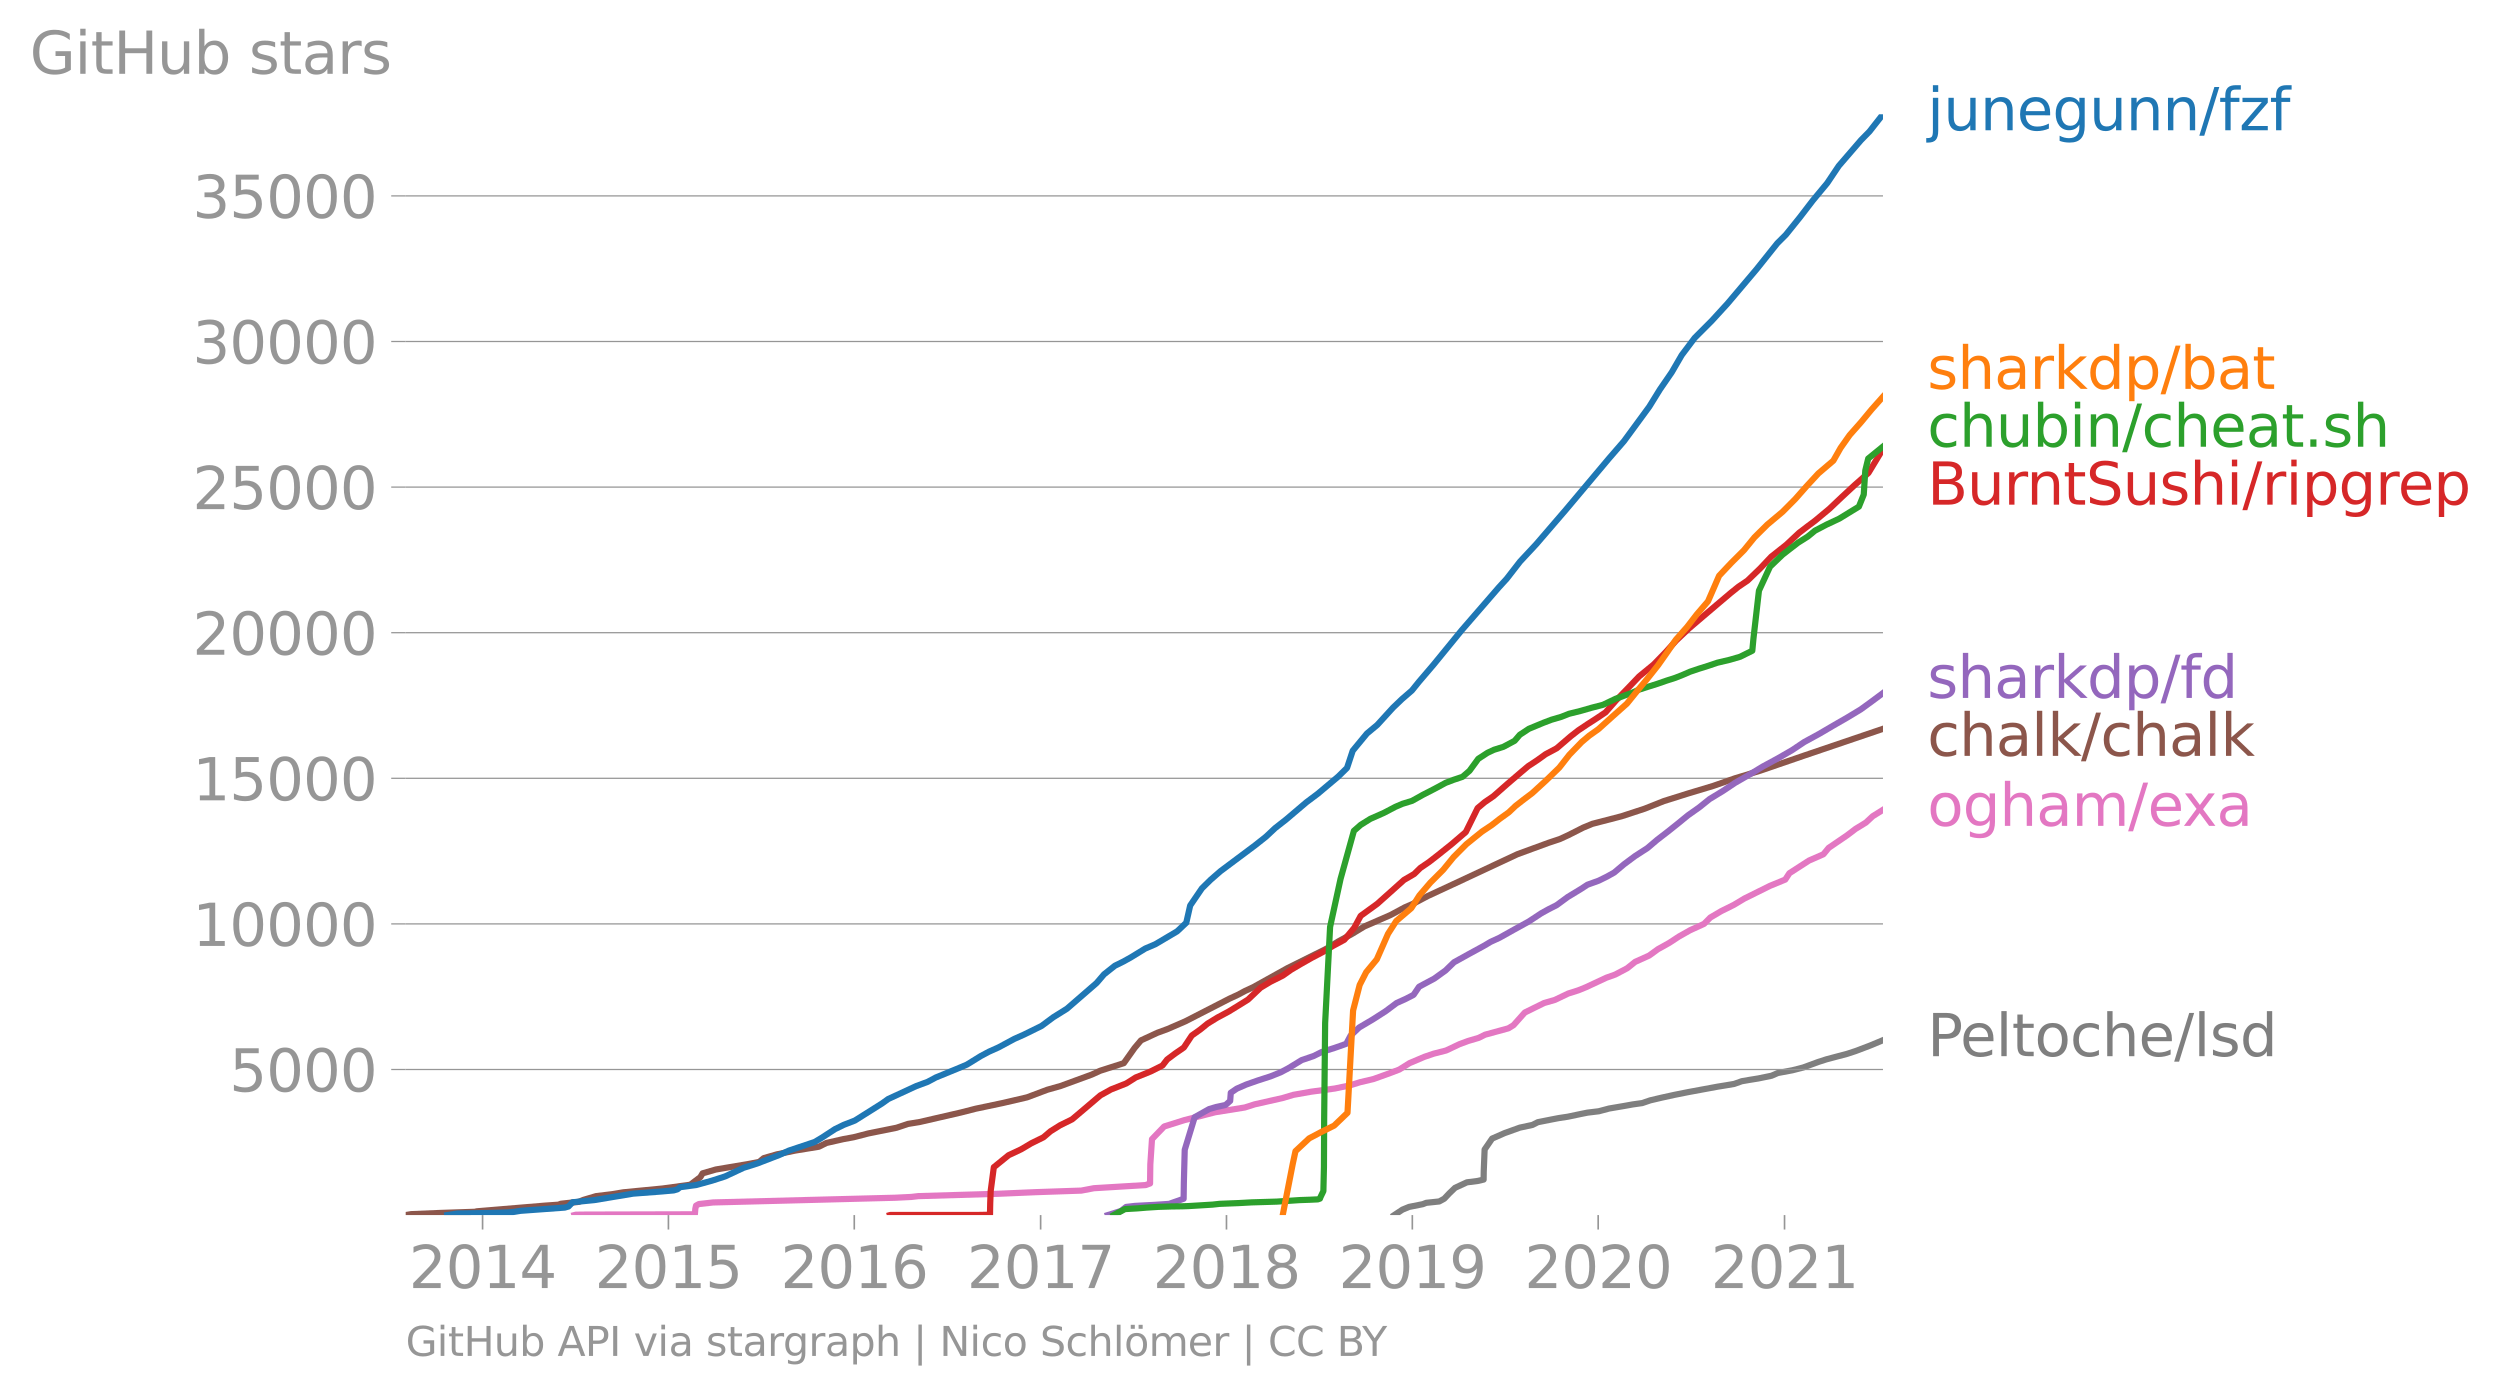 <svg height="449.691" viewBox="0 0 604.35 337.268" width="805.8" xmlns="http://www.w3.org/2000/svg" xmlns:xlink="http://www.w3.org/1999/xlink"><defs><style>*{stroke-linecap:butt;stroke-linejoin:round}</style></defs><g id="figure_1"><path d="M0 337.268h604.35V0H0z" style="fill:none" id="patch_1"/><g id="axes_1"><path d="M98.073 293.734h357.12V27.622H98.073z" style="fill:none" id="patch_2"/><path clip-path="url(#pb318cc4813)" d="m337.047 293.734 1.983-1.316 1.605-.662 3.326-.662.823-.324 3.137-.33 1.206-.662 1.25-1.324 1.368-1.316 2.871-1.323 2.597-.331 1.438-.331.007-.662.02-1.323.215-5.287 1.811-2.64 3.015-1.323 3.681-1.323 3.055-.655 1.305-.662 3.336-.662 1.712-.33 2.19-.331 3.119-.655 1.638-.33 2.74-.332 2.481-.661 1.95-.331 1.938-.331 1.791-.324 2.328-.33 1.947-.662 2.814-.662 3.02-.662 3.31-.662 3.572-.661 3.585-.662 2.035-.33 1.956-.332 1.839-.654 1.925-.331 2.05-.331 3.219-.662 1.523-.661 3.53-.662 2.58-.662 3.598-1.323 2.028-.655 2.487-.662 2.506-.661 2.017-.662 3.497-1.323 3.172-1.324" style="fill:none;stroke:#7f7f7f;stroke-linecap:square;stroke-width:1.5" id="line2d_1"/><g id="matplotlib.axis_1"><g id="xtick_1"><g id="line2d_2"><defs><path d="M0 0v3.5" id="m219241f75e" style="stroke:#969696;stroke-width:.4"/></defs><use style="fill:#969696;stroke:#969696;stroke-width:.4" x="116.657" xlink:href="#m219241f75e" y="293.734"/></g><g style="fill:#969696" transform="matrix(.14 0 0 -.14 98.842 311.372)" id="text_1"><defs><path d="M1228 531h2203V0H469v531q359 372 979 998 621 627 780 809 303 340 423 576 121 236 121 464 0 372-261 606-261 235-680 235-297 0-627-103-329-103-704-313v638q381 153 712 231 332 78 607 78 725 0 1156-363 431-362 431-968 0-288-108-546-107-257-392-607-78-91-497-524-418-433-1181-1211z" id="DejaVuSans-32" transform="scale(.016)"/><path d="M2034 4250q-487 0-733-480-245-479-245-1442 0-959 245-1439 246-480 733-480 491 0 736 480 246 480 246 1439 0 963-246 1442-245 480-736 480zm0 500q785 0 1199-621 414-620 414-1801 0-1178-414-1799Q2819-91 2034-91q-784 0-1198 620-414 621-414 1799 0 1181 414 1801 414 621 1198 621z" id="DejaVuSans-30" transform="scale(.016)"/><path d="M794 531h1031v3560L703 3866v575l1116 225h631V531h1031V0H794v531z" id="DejaVuSans-31" transform="scale(.016)"/><path d="M2419 4116 825 1625h1594v2491zm-166 550h794V1625h666v-525h-666V0h-628v1100H313v609l1940 2957z" id="DejaVuSans-34" transform="scale(.016)"/></defs><use xlink:href="#DejaVuSans-32"/><use x="63.623" xlink:href="#DejaVuSans-30"/><use x="127.246" xlink:href="#DejaVuSans-31"/><use x="190.869" xlink:href="#DejaVuSans-34"/></g></g><g id="xtick_2"><use style="fill:#969696;stroke:#969696;stroke-width:.4" x="161.584" xlink:href="#m219241f75e" y="293.734" id="line2d_3"/><g style="fill:#969696" transform="matrix(.14 0 0 -.14 143.77 311.372)" id="text_2"><defs><path d="M691 4666h2478v-532H1269V2991q137 47 274 70 138 23 276 23 781 0 1237-428 457-428 457-1159 0-753-469-1171Q2575-91 1722-91q-294 0-599 50Q819 9 494 109v635q281-153 581-228t634-75q541 0 856 284 316 284 316 772 0 487-316 771-315 285-856 285-253 0-505-56-251-56-513-175v2344z" id="DejaVuSans-35" transform="scale(.016)"/></defs><use xlink:href="#DejaVuSans-32"/><use x="63.623" xlink:href="#DejaVuSans-30"/><use x="127.246" xlink:href="#DejaVuSans-31"/><use x="190.869" xlink:href="#DejaVuSans-35"/></g></g><g id="xtick_3"><use style="fill:#969696;stroke:#969696;stroke-width:.4" x="206.511" xlink:href="#m219241f75e" y="293.734" id="line2d_4"/><g style="fill:#969696" transform="matrix(.14 0 0 -.14 188.696 311.372)" id="text_3"><defs><path d="M2113 2584q-425 0-674-291-248-290-248-796 0-503 248-796 249-292 674-292t673 292q248 293 248 796 0 506-248 796-248 291-673 291zm1253 1979v-575q-238 112-480 171-242 60-480 60-625 0-955-422-329-422-376-1275 184 272 462 417 279 145 613 145 703 0 1111-427 408-426 408-1160 0-719-425-1154Q2819-91 2113-91q-810 0-1238 620-428 621-428 1799 0 1106 525 1764t1409 658q238 0 480-47t505-140z" id="DejaVuSans-36" transform="scale(.016)"/></defs><use xlink:href="#DejaVuSans-32"/><use x="63.623" xlink:href="#DejaVuSans-30"/><use x="127.246" xlink:href="#DejaVuSans-31"/><use x="190.869" xlink:href="#DejaVuSans-36"/></g></g><g id="xtick_4"><use style="fill:#969696;stroke:#969696;stroke-width:.4" x="251.561" xlink:href="#m219241f75e" y="293.734" id="line2d_5"/><g style="fill:#969696" transform="matrix(.14 0 0 -.14 233.746 311.372)" id="text_4"><defs><path d="M525 4666h3000v-269L1831 0h-659l1594 4134H525v532z" id="DejaVuSans-37" transform="scale(.016)"/></defs><use xlink:href="#DejaVuSans-32"/><use x="63.623" xlink:href="#DejaVuSans-30"/><use x="127.246" xlink:href="#DejaVuSans-31"/><use x="190.869" xlink:href="#DejaVuSans-37"/></g></g><g id="xtick_5"><use style="fill:#969696;stroke:#969696;stroke-width:.4" x="296.488" xlink:href="#m219241f75e" y="293.734" id="line2d_6"/><g style="fill:#969696" transform="matrix(.14 0 0 -.14 278.673 311.372)" id="text_5"><defs><path d="M2034 2216q-450 0-708-241-257-241-257-662 0-422 257-663 258-241 708-241t709 242q260 243 260 662 0 421-258 662-257 241-711 241zm-631 268q-406 100-633 378-226 279-226 679 0 559 398 884 399 325 1092 325 697 0 1094-325t397-884q0-400-227-679-226-278-629-378 456-106 710-416 255-309 255-755 0-679-414-1042Q2806-91 2034-91q-771 0-1186 362-414 363-414 1042 0 446 256 755 257 310 713 416zm-231 997q0-362 226-565 227-203 636-203 407 0 636 203 230 203 230 565 0 363-230 566-229 203-636 203-409 0-636-203-226-203-226-566z" id="DejaVuSans-38" transform="scale(.016)"/></defs><use xlink:href="#DejaVuSans-32"/><use x="63.623" xlink:href="#DejaVuSans-30"/><use x="127.246" xlink:href="#DejaVuSans-31"/><use x="190.869" xlink:href="#DejaVuSans-38"/></g></g><g id="xtick_6"><use style="fill:#969696;stroke:#969696;stroke-width:.4" x="341.415" xlink:href="#m219241f75e" y="293.734" id="line2d_7"/><g style="fill:#969696" transform="matrix(.14 0 0 -.14 323.6 311.372)" id="text_6"><defs><path d="M703 97v575q238-113 481-172 244-59 479-59 625 0 954 420 330 420 377 1277-181-269-460-413-278-144-615-144-700 0-1108 423-408 424-408 1159 0 718 425 1152 425 435 1131 435 810 0 1236-621 427-620 427-1801 0-1103-524-1761Q2575-91 1691-91q-238 0-482 47Q966 3 703 97zm1256 1978q425 0 673 290 249 291 249 798 0 503-249 795-248 292-673 292t-673-292q-248-292-248-795 0-507 248-798 248-290 673-290z" id="DejaVuSans-39" transform="scale(.016)"/></defs><use xlink:href="#DejaVuSans-32"/><use x="63.623" xlink:href="#DejaVuSans-30"/><use x="127.246" xlink:href="#DejaVuSans-31"/><use x="190.869" xlink:href="#DejaVuSans-39"/></g></g><g id="xtick_7"><use style="fill:#969696;stroke:#969696;stroke-width:.4" x="386.343" xlink:href="#m219241f75e" y="293.734" id="line2d_8"/><g style="fill:#969696" transform="matrix(.14 0 0 -.14 368.528 311.372)" id="text_7"><use xlink:href="#DejaVuSans-32"/><use x="63.623" xlink:href="#DejaVuSans-30"/><use x="127.246" xlink:href="#DejaVuSans-32"/><use x="190.869" xlink:href="#DejaVuSans-30"/></g></g><g id="xtick_8"><use style="fill:#969696;stroke:#969696;stroke-width:.4" x="431.393" xlink:href="#m219241f75e" y="293.734" id="line2d_9"/><g style="fill:#969696" transform="matrix(.14 0 0 -.14 413.578 311.372)" id="text_8"><use xlink:href="#DejaVuSans-32"/><use x="63.623" xlink:href="#DejaVuSans-30"/><use x="127.246" xlink:href="#DejaVuSans-32"/><use x="190.869" xlink:href="#DejaVuSans-31"/></g></g></g><g id="matplotlib.axis_2"><g id="ytick_1"><path clip-path="url(#pb318cc4813)" d="M98.073 258.544h357.12" style="fill:none;stroke:#969696;stroke-linecap:square;stroke-width:.3" id="line2d_10"/><g id="line2d_11"><defs><path d="M0 0h-3.5" id="mee1adbc0f7" style="stroke:#969696;stroke-width:.3"/></defs><use style="fill:#969696;stroke:#969696;stroke-width:.3" x="98.073" xlink:href="#mee1adbc0f7" y="258.544"/></g><g style="fill:#969696" transform="matrix(.14 0 0 -.14 55.443 263.863)" id="text_9"><use xlink:href="#DejaVuSans-35"/><use x="63.623" xlink:href="#DejaVuSans-30"/><use x="127.246" xlink:href="#DejaVuSans-30"/><use x="190.869" xlink:href="#DejaVuSans-30"/></g></g><g id="ytick_2"><path clip-path="url(#pb318cc4813)" d="M98.073 223.347h357.12" style="fill:none;stroke:#969696;stroke-linecap:square;stroke-width:.3" id="line2d_12"/><use style="fill:#969696;stroke:#969696;stroke-width:.3" x="98.073" xlink:href="#mee1adbc0f7" y="223.347" id="line2d_13"/><g style="fill:#969696" transform="matrix(.14 0 0 -.14 46.536 228.666)" id="text_10"><use xlink:href="#DejaVuSans-31"/><use x="63.623" xlink:href="#DejaVuSans-30"/><use x="127.246" xlink:href="#DejaVuSans-30"/><use x="190.869" xlink:href="#DejaVuSans-30"/><use x="254.492" xlink:href="#DejaVuSans-30"/></g></g><g id="ytick_3"><path clip-path="url(#pb318cc4813)" d="M98.073 188.15h357.12" style="fill:none;stroke:#969696;stroke-linecap:square;stroke-width:.3" id="line2d_14"/><use style="fill:#969696;stroke:#969696;stroke-width:.3" x="98.073" xlink:href="#mee1adbc0f7" y="188.149" id="line2d_15"/><g style="fill:#969696" transform="matrix(.14 0 0 -.14 46.536 193.468)" id="text_11"><use xlink:href="#DejaVuSans-31"/><use x="63.623" xlink:href="#DejaVuSans-35"/><use x="127.246" xlink:href="#DejaVuSans-30"/><use x="190.869" xlink:href="#DejaVuSans-30"/><use x="254.492" xlink:href="#DejaVuSans-30"/></g></g><g id="ytick_4"><path clip-path="url(#pb318cc4813)" d="M98.073 152.952h357.12" style="fill:none;stroke:#969696;stroke-linecap:square;stroke-width:.3" id="line2d_16"/><use style="fill:#969696;stroke:#969696;stroke-width:.3" x="98.073" xlink:href="#mee1adbc0f7" y="152.952" id="line2d_17"/><g style="fill:#969696" transform="matrix(.14 0 0 -.14 46.536 158.271)" id="text_12"><use xlink:href="#DejaVuSans-32"/><use x="63.623" xlink:href="#DejaVuSans-30"/><use x="127.246" xlink:href="#DejaVuSans-30"/><use x="190.869" xlink:href="#DejaVuSans-30"/><use x="254.492" xlink:href="#DejaVuSans-30"/></g></g><g id="ytick_5"><path clip-path="url(#pb318cc4813)" d="M98.073 117.755h357.12" style="fill:none;stroke:#969696;stroke-linecap:square;stroke-width:.3" id="line2d_18"/><use style="fill:#969696;stroke:#969696;stroke-width:.3" x="98.073" xlink:href="#mee1adbc0f7" y="117.755" id="line2d_19"/><g style="fill:#969696" transform="matrix(.14 0 0 -.14 46.536 123.074)" id="text_13"><use xlink:href="#DejaVuSans-32"/><use x="63.623" xlink:href="#DejaVuSans-35"/><use x="127.246" xlink:href="#DejaVuSans-30"/><use x="190.869" xlink:href="#DejaVuSans-30"/><use x="254.492" xlink:href="#DejaVuSans-30"/></g></g><g id="ytick_6"><path clip-path="url(#pb318cc4813)" d="M98.073 82.558h357.12" style="fill:none;stroke:#969696;stroke-linecap:square;stroke-width:.3" id="line2d_20"/><use style="fill:#969696;stroke:#969696;stroke-width:.3" x="98.073" xlink:href="#mee1adbc0f7" y="82.558" id="line2d_21"/><g style="fill:#969696" transform="matrix(.14 0 0 -.14 46.536 87.877)" id="text_14"><defs><path d="M2597 2516q453-97 707-404 255-306 255-756 0-690-475-1069Q2609-91 1734-91q-293 0-604 58T488 141v609q262-153 574-231 313-78 654-78 593 0 904 234t311 681q0 413-289 645-289 233-804 233h-544v519h569q465 0 712 186t247 536q0 359-255 551-254 193-729 193-260 0-557-57-297-56-653-174v562q360 100 674 150t592 50q719 0 1137-327 419-326 419-882 0-388-222-655t-631-370z" id="DejaVuSans-33" transform="scale(.016)"/></defs><use xlink:href="#DejaVuSans-33"/><use x="63.623" xlink:href="#DejaVuSans-30"/><use x="127.246" xlink:href="#DejaVuSans-30"/><use x="190.869" xlink:href="#DejaVuSans-30"/><use x="254.492" xlink:href="#DejaVuSans-30"/></g></g><g id="ytick_7"><path clip-path="url(#pb318cc4813)" d="M98.073 47.36h357.12" style="fill:none;stroke:#969696;stroke-linecap:square;stroke-width:.3" id="line2d_22"/><use style="fill:#969696;stroke:#969696;stroke-width:.3" x="98.073" xlink:href="#mee1adbc0f7" y="47.361" id="line2d_23"/><g style="fill:#969696" transform="matrix(.14 0 0 -.14 46.536 52.68)" id="text_15"><use xlink:href="#DejaVuSans-33"/><use x="63.623" xlink:href="#DejaVuSans-35"/><use x="127.246" xlink:href="#DejaVuSans-30"/><use x="190.869" xlink:href="#DejaVuSans-30"/><use x="254.492" xlink:href="#DejaVuSans-30"/></g></g><g style="fill:#969696" transform="matrix(.14 0 0 -.14 7.2 17.838)" id="text_16"><defs><path d="M3809 666v1253H2778v519h1656V434q-365-259-806-392-440-133-940-133-1094 0-1712 639-617 640-617 1780 0 1144 617 1783 618 639 1712 639 456 0 867-113 411-112 758-331v-672q-350 297-744 447t-828 150q-857 0-1287-478-429-478-429-1425 0-944 429-1422 430-478 1287-478 334 0 596 58 263 58 472 180z" id="DejaVuSans-47" transform="scale(.016)"/><path d="M603 3500h575V0H603v3500zm0 1363h575v-729H603v729z" id="DejaVuSans-69" transform="scale(.016)"/><path d="M1172 4494v-994h1184v-447H1172V1153q0-428 117-550t477-122h590V0h-590q-666 0-919 248-253 249-253 905v1900H172v447h422v994h578z" id="DejaVuSans-74" transform="scale(.016)"/><path d="M628 4666h631V2753h2294v1913h631V0h-631v2222H1259V0H628v4666z" id="DejaVuSans-48" transform="scale(.016)"/><path d="M544 1381v2119h575V1403q0-497 193-746 194-248 582-248 465 0 735 297 271 297 271 810v1984h575V0h-575v538q-209-319-486-474-276-155-642-155-603 0-916 375-312 375-312 1097zm1447 2203z" id="DejaVuSans-75" transform="scale(.016)"/><path d="M3116 1747q0 634-261 995t-717 361q-457 0-718-361t-261-995q0-634 261-995t718-361q456 0 717 361t261 995zM1159 2969q182 312 458 463 277 152 661 152 638 0 1036-506 399-506 399-1331T3314 415Q2916-91 2278-91q-384 0-661 152-276 152-458 464V0H581v4863h578V2969z" id="DejaVuSans-62" transform="scale(.016)"/><path d="M2834 3397v-544q-243 125-506 187-262 63-544 63-428 0-642-131t-214-394q0-200 153-314t616-217l197-44q612-131 870-370t258-667q0-488-386-773Q2250-91 1575-91q-281 0-586 55T347 128v594q319-166 628-249 309-82 613-82 406 0 624 139 219 139 219 392 0 234-158 359-157 125-692 241l-200 47q-534 112-772 345-237 233-237 639 0 494 350 762 350 269 994 269 318 0 599-47 282-46 519-140z" id="DejaVuSans-73" transform="scale(.016)"/><path d="M2194 1759q-697 0-966-159t-269-544q0-306 202-486 202-179 548-179 479 0 768 339t289 901v128h-572zm1147 238V0h-575v531q-197-318-491-470T1556-91q-537 0-855 302-317 302-317 808 0 590 395 890 396 300 1180 300h807v57q0 397-261 614t-733 217q-300 0-585-72-284-72-546-216v532q315 122 612 182 297 61 578 61 760 0 1135-394 375-393 375-1193z" id="DejaVuSans-61" transform="scale(.016)"/><path d="M2631 2963q-97 56-211 82-114 27-251 27-488 0-749-317t-261-911V0H581v3500h578v-544q182 319 472 473 291 155 707 155 59 0 131-8 72-7 159-23l3-590z" id="DejaVuSans-72" transform="scale(.016)"/></defs><use xlink:href="#DejaVuSans-47"/><use x="77.49" xlink:href="#DejaVuSans-69"/><use x="105.273" xlink:href="#DejaVuSans-74"/><use x="144.482" xlink:href="#DejaVuSans-48"/><use x="219.678" xlink:href="#DejaVuSans-75"/><use x="283.057" xlink:href="#DejaVuSans-62"/><use x="346.533" xlink:href="#DejaVuSans-20"/><use x="378.32" xlink:href="#DejaVuSans-73"/><use x="430.42" xlink:href="#DejaVuSans-74"/><use x="469.629" xlink:href="#DejaVuSans-61"/><use x="530.908" xlink:href="#DejaVuSans-72"/><use x="572.021" xlink:href="#DejaVuSans-73"/></g></g><path clip-path="url(#pb318cc4813)" d="m138.861 293.734.36-.092 2.32-.028 26.438-.07.108-1.338.173-.76.694-.38 3.452-.387 44.019-1.14 3.859-.19 1.713-.198 19.34-.57 9.005-.387 11.056-.38 3.043-.577 12.52-.76 1.05-.388.065-4.597.406-6.117 2.946-3.062 4.862-1.528 7.477-1.914 7.152-1.148 2.388-.76 6.77-1.528 2.57-.767 4.327-.767 5.72-.767 3.62-.76 2.5-.768 3.233-.767 4.237-1.528 1.996-.767 2.448-1.535 3.592-1.527 2.255-.768 2.994-.767 3.243-1.528 2.065-.767 2.593-.767 1.526-.76 5.631-1.535 1.252-.767 2.728-3.062 4.65-2.288 2.645-.768 3.186-1.527 2.423-.767 1.892-.768 4.923-2.295 2.146-.767 2.895-1.527 1.915-1.535 3.389-1.528 2.11-1.534 2.742-1.528 2.338-1.534 2.703-1.528 3.37-1.534 1.509-1.528 2.612-1.535 3.076-1.527 2.548-1.528 6.172-3.062 3.715-1.527 1-1.535 4.743-3.062 3.49-1.528 1.256-1.534 4.495-3.063 2.007-1.527 2.508-1.535 1.639-1.527 2.455-1.535h0" style="fill:none;stroke:#e377c2;stroke-linecap:square;stroke-width:1.5" id="line2d_24"/><path clip-path="url(#pb318cc4813)" d="m98.073 293.734 1.331-.225 6.957-.289 8.407-.281.533-.12 16.48-1.373 3.211-.225.619-.232 4.309-.458 1.095-.465 3.09-.915 3.799-.457 2.787-.465 9.453-.915 6.726-.922 2.434-1.837.543-.916 3.19-.922 8.102-1.372 2.378-.465 1.108-.915 3.213-.922 4.435-.915 5.673-.923 1.851-.915 4.065-.922 2.497-.457 3.548-.916 6.836-1.38 2.747-.922 2.794-.457 9.965-2.295 3.601-.922 6.517-1.373 5.92-1.38 4.892-1.837 3.233-.915 7.518-2.752 2.024-.923 5.715-1.837 2.606-3.674 1.55-1.838 3.973-1.837 2.486-.915 4.235-1.837 10.743-5.512 1.995-.922 1.714-.916 1.99-.922 8.259-4.59 9.218-4.59 3.018-1.836 3.354-1.838 3.031-1.837 6.314-2.753 3.42-1.837 2.11-.922 3.48-1.837 5.932-2.753 15.726-7.349 7.512-2.752 2.742-.915 2.011-.923 3.63-1.837 2.208-.915 7.084-1.837 5.605-1.838 4.622-1.837 5.86-1.837 6.096-1.837 5.266-1.838 6.073-1.837 10.7-3.675 18.947-6.434h0" style="fill:none;stroke:#8c564b;stroke-linecap:square;stroke-width:1.5" id="line2d_25"/><g style="fill:#1f77b4" transform="matrix(.14 0 0 -.14 465.907 31.485)" id="text_17"><defs><path d="M603 3500h575V-63q0-668-255-968-254-300-820-300h-219v487H38q328 0 446 152Q603-541 603-63v3563zm0 1363h575v-729H603v729z" id="DejaVuSans-6a" transform="scale(.016)"/><path d="M3513 2113V0h-575v2094q0 497-194 743-194 247-581 247-466 0-735-297-269-296-269-809V0H581v3500h578v-544q207 316 486 472 280 156 646 156 603 0 912-373 310-373 310-1098z" id="DejaVuSans-6e" transform="scale(.016)"/><path d="M3597 1894v-281H953q38-594 358-905t892-311q331 0 642 81t618 244V178Q3153 47 2828-22t-659-69q-838 0-1327 487-489 488-489 1320 0 859 464 1363 464 505 1252 505 706 0 1117-455 411-454 411-1235zm-575 169q-6 471-264 752-258 282-683 282-481 0-770-272t-333-766l2050 4z" id="DejaVuSans-65" transform="scale(.016)"/><path d="M2906 1791q0 625-258 968-257 344-723 344-462 0-720-344-258-343-258-968 0-622 258-966t720-344q466 0 723 344 258 344 258 966zm575-1357q0-893-397-1329-396-436-1215-436-303 0-572 45t-522 139v559q253-137 500-202 247-66 503-66 566 0 847 295t281 892v285q-178-310-456-463T1784 0Q1141 0 747 490 353 981 353 1791q0 812 394 1302 394 491 1037 491 388 0 666-153t456-462v531h575V434z" id="DejaVuSans-67" transform="scale(.016)"/><path d="M1625 4666h531L531-594H0l1625 5260z" id="DejaVuSans-2f" transform="scale(.016)"/><path d="M2375 4863v-479h-550q-309 0-430-125-120-125-120-450v-309h947v-447h-947V0H697v3053H147v447h550v244q0 584 272 851 272 268 862 268h544z" id="DejaVuSans-66" transform="scale(.016)"/><path d="M353 3500h2731v-525L922 459h2162V0H275v525l2163 2516H353v459z" id="DejaVuSans-7a" transform="scale(.016)"/></defs><use xlink:href="#DejaVuSans-6a"/><use x="27.783" xlink:href="#DejaVuSans-75"/><use x="91.162" xlink:href="#DejaVuSans-6e"/><use x="154.541" xlink:href="#DejaVuSans-65"/><use x="216.064" xlink:href="#DejaVuSans-67"/><use x="279.541" xlink:href="#DejaVuSans-75"/><use x="342.92" xlink:href="#DejaVuSans-6e"/><use x="406.299" xlink:href="#DejaVuSans-6e"/><use x="469.678" xlink:href="#DejaVuSans-2f"/><use x="503.369" xlink:href="#DejaVuSans-66"/><use x="538.574" xlink:href="#DejaVuSans-7a"/><use x="591.064" xlink:href="#DejaVuSans-66"/></g><g style="fill:#ff7f0e" transform="matrix(.14 0 0 -.14 465.907 93.997)" id="text_18"><defs><path d="M3513 2113V0h-575v2094q0 497-194 743-194 247-581 247-466 0-735-297-269-296-269-809V0H581v4863h578V2956q207 316 486 472 280 156 646 156 603 0 912-373 310-373 310-1098z" id="DejaVuSans-68" transform="scale(.016)"/><path d="M581 4863h578V1991l1716 1509h734L1753 1863 3688 0h-750L1159 1709V0H581v4863z" id="DejaVuSans-6b" transform="scale(.016)"/><path d="M2906 2969v1894h575V0h-575v525q-181-312-458-464-276-152-664-152-634 0-1033 506-398 507-398 1332t398 1331q399 506 1033 506 388 0 664-152 277-151 458-463zM947 1747q0-634 261-995t717-361q456 0 718 361 263 361 263 995t-263 995q-262 361-718 361t-717-361q-261-361-261-995z" id="DejaVuSans-64" transform="scale(.016)"/><path d="M1159 525v-1856H581v4831h578v-531q182 312 458 463 277 152 661 152 638 0 1036-506 399-506 399-1331T3314 415Q2916-91 2278-91q-384 0-661 152-276 152-458 464zm1957 1222q0 634-261 995t-717 361q-457 0-718-361t-261-995q0-634 261-995t718-361q456 0 717 361t261 995z" id="DejaVuSans-70" transform="scale(.016)"/></defs><use xlink:href="#DejaVuSans-73"/><use x="52.1" xlink:href="#DejaVuSans-68"/><use x="115.479" xlink:href="#DejaVuSans-61"/><use x="176.758" xlink:href="#DejaVuSans-72"/><use x="217.871" xlink:href="#DejaVuSans-6b"/><use x="275.781" xlink:href="#DejaVuSans-64"/><use x="339.258" xlink:href="#DejaVuSans-70"/><use x="402.734" xlink:href="#DejaVuSans-2f"/><use x="436.426" xlink:href="#DejaVuSans-62"/><use x="499.902" xlink:href="#DejaVuSans-61"/><use x="561.182" xlink:href="#DejaVuSans-74"/></g><g style="fill:#2ca02c" transform="matrix(.14 0 0 -.14 465.907 107.997)" id="text_19"><defs><path d="M3122 3366v-538q-244 135-489 202t-495 67q-560 0-870-355-309-354-309-995t309-996q310-354 870-354 250 0 495 67t489 202V134Q2881 22 2623-34q-257-57-548-57-791 0-1257 497-465 497-465 1341 0 856 470 1346 471 491 1290 491 265 0 518-55 253-54 491-163z" id="DejaVuSans-63" transform="scale(.016)"/><path d="M684 794h660V0H684v794z" id="DejaVuSans-2e" transform="scale(.016)"/></defs><use xlink:href="#DejaVuSans-63"/><use x="54.98" xlink:href="#DejaVuSans-68"/><use x="118.359" xlink:href="#DejaVuSans-75"/><use x="181.738" xlink:href="#DejaVuSans-62"/><use x="245.215" xlink:href="#DejaVuSans-69"/><use x="272.998" xlink:href="#DejaVuSans-6e"/><use x="336.377" xlink:href="#DejaVuSans-2f"/><use x="370.068" xlink:href="#DejaVuSans-63"/><use x="425.049" xlink:href="#DejaVuSans-68"/><use x="488.428" xlink:href="#DejaVuSans-65"/><use x="549.951" xlink:href="#DejaVuSans-61"/><use x="611.23" xlink:href="#DejaVuSans-74"/><use x="650.439" xlink:href="#DejaVuSans-2e"/><use x="682.227" xlink:href="#DejaVuSans-73"/><use x="734.326" xlink:href="#DejaVuSans-68"/></g><g style="fill:#d62728" transform="matrix(.14 0 0 -.14 465.907 121.997)" id="text_20"><defs><path d="M1259 2228V519h1013q509 0 754 211 246 211 246 645 0 438-246 645-245 208-754 208H1259zm0 1919V2741h935q462 0 688 173 227 174 227 530 0 353-227 528-226 175-688 175h-935zm-631 519h1613q722 0 1112-300 391-300 391-853 0-429-200-682t-588-315q466-100 724-418 258-317 258-792 0-625-425-966Q3088 0 2303 0H628v4666z" id="DejaVuSans-42" transform="scale(.016)"/><path d="M3425 4513v-616q-359 172-678 256-319 85-616 85-515 0-795-200t-280-569q0-310 186-468 186-157 705-254l381-78q706-135 1042-474t336-907q0-679-455-1029Q2797-91 1919-91q-331 0-705 75-373 75-773 222v650q384-215 753-325 369-109 725-109 540 0 834 212 294 213 294 607 0 343-211 537t-692 291l-385 75q-706 140-1022 440-315 300-315 835 0 619 436 975t1201 356q329 0 669-60 341-59 697-177z" id="DejaVuSans-53" transform="scale(.016)"/></defs><use xlink:href="#DejaVuSans-42"/><use x="68.604" xlink:href="#DejaVuSans-75"/><use x="131.982" xlink:href="#DejaVuSans-72"/><use x="171.346" xlink:href="#DejaVuSans-6e"/><use x="234.725" xlink:href="#DejaVuSans-74"/><use x="273.934" xlink:href="#DejaVuSans-53"/><use x="337.41" xlink:href="#DejaVuSans-75"/><use x="400.789" xlink:href="#DejaVuSans-73"/><use x="452.889" xlink:href="#DejaVuSans-68"/><use x="516.268" xlink:href="#DejaVuSans-69"/><use x="544.051" xlink:href="#DejaVuSans-2f"/><use x="577.742" xlink:href="#DejaVuSans-72"/><use x="618.855" xlink:href="#DejaVuSans-69"/><use x="646.639" xlink:href="#DejaVuSans-70"/><use x="710.115" xlink:href="#DejaVuSans-67"/><use x="773.592" xlink:href="#DejaVuSans-72"/><use x="812.455" xlink:href="#DejaVuSans-65"/><use x="873.979" xlink:href="#DejaVuSans-70"/></g><g style="fill:#9467bd" transform="matrix(.14 0 0 -.14 465.907 168.716)" id="text_21"><use xlink:href="#DejaVuSans-73"/><use x="52.1" xlink:href="#DejaVuSans-68"/><use x="115.479" xlink:href="#DejaVuSans-61"/><use x="176.758" xlink:href="#DejaVuSans-72"/><use x="217.871" xlink:href="#DejaVuSans-6b"/><use x="275.781" xlink:href="#DejaVuSans-64"/><use x="339.258" xlink:href="#DejaVuSans-70"/><use x="402.734" xlink:href="#DejaVuSans-2f"/><use x="436.426" xlink:href="#DejaVuSans-66"/><use x="471.631" xlink:href="#DejaVuSans-64"/></g><g style="fill:#8c564b" transform="matrix(.14 0 0 -.14 465.907 182.716)" id="text_22"><defs><path d="M603 4863h575V0H603v4863z" id="DejaVuSans-6c" transform="scale(.016)"/></defs><use xlink:href="#DejaVuSans-63"/><use x="54.98" xlink:href="#DejaVuSans-68"/><use x="118.359" xlink:href="#DejaVuSans-61"/><use x="179.639" xlink:href="#DejaVuSans-6c"/><use x="207.422" xlink:href="#DejaVuSans-6b"/><use x="265.332" xlink:href="#DejaVuSans-2f"/><use x="299.023" xlink:href="#DejaVuSans-63"/><use x="354.004" xlink:href="#DejaVuSans-68"/><use x="417.383" xlink:href="#DejaVuSans-61"/><use x="478.662" xlink:href="#DejaVuSans-6c"/><use x="506.445" xlink:href="#DejaVuSans-6b"/></g><g style="fill:#e377c2" transform="matrix(.14 0 0 -.14 465.907 199.643)" id="text_23"><defs><path d="M1959 3097q-462 0-731-361t-269-989q0-628 267-989 268-361 733-361 460 0 728 362 269 363 269 988 0 622-269 986-268 364-728 364zm0 487q750 0 1178-488 429-487 429-1349 0-859-429-1349Q2709-91 1959-91q-753 0-1180 489-426 490-426 1349 0 862 426 1349 427 488 1180 488z" id="DejaVuSans-6f" transform="scale(.016)"/><path d="M3328 2828q216 388 516 572t706 184q547 0 844-383 297-382 297-1088V0h-578v2094q0 503-179 746-178 244-543 244-447 0-707-297-259-296-259-809V0h-578v2094q0 506-178 748t-550 242q-441 0-701-298-259-298-259-808V0H581v3500h578v-544q197 322 472 475t653 153q382 0 649-194 267-193 395-562z" id="DejaVuSans-6d" transform="scale(.016)"/><path d="M3513 3500 2247 1797 3578 0h-678L1881 1375 863 0H184l1360 1831L300 3500h678l928-1247 928 1247h679z" id="DejaVuSans-78" transform="scale(.016)"/></defs><use xlink:href="#DejaVuSans-6f"/><use x="61.182" xlink:href="#DejaVuSans-67"/><use x="124.658" xlink:href="#DejaVuSans-68"/><use x="188.037" xlink:href="#DejaVuSans-61"/><use x="249.316" xlink:href="#DejaVuSans-6d"/><use x="346.729" xlink:href="#DejaVuSans-2f"/><use x="380.42" xlink:href="#DejaVuSans-65"/><use x="440.193" xlink:href="#DejaVuSans-78"/><use x="499.373" xlink:href="#DejaVuSans-61"/></g><g style="fill:#7f7f7f" transform="matrix(.14 0 0 -.14 465.907 255.318)" id="text_24"><defs><path d="M1259 4147V2394h794q441 0 681 228 241 228 241 650 0 419-241 647-240 228-681 228h-794zm-631 519h1425q785 0 1186-355 402-355 402-1039 0-691-402-1044-401-353-1186-353h-794V0H628v4666z" id="DejaVuSans-50" transform="scale(.016)"/></defs><use xlink:href="#DejaVuSans-50"/><use x="56.678" xlink:href="#DejaVuSans-65"/><use x="118.201" xlink:href="#DejaVuSans-6c"/><use x="145.984" xlink:href="#DejaVuSans-74"/><use x="185.193" xlink:href="#DejaVuSans-6f"/><use x="246.375" xlink:href="#DejaVuSans-63"/><use x="301.355" xlink:href="#DejaVuSans-68"/><use x="364.734" xlink:href="#DejaVuSans-65"/><use x="426.258" xlink:href="#DejaVuSans-2f"/><use x="459.949" xlink:href="#DejaVuSans-6c"/><use x="487.732" xlink:href="#DejaVuSans-73"/><use x="539.832" xlink:href="#DejaVuSans-64"/></g><g style="fill:#969696" transform="matrix(.097 0 0 -.097 98.073 327.777)" id="text_25"><defs><path d="m2188 4044-857-2322h1716l-859 2322zm-357 622h716L4325 0h-656l-425 1197H1141L716 0H50l1781 4666z" id="DejaVuSans-41" transform="scale(.016)"/><path d="M628 4666h631V0H628v4666z" id="DejaVuSans-49" transform="scale(.016)"/><path d="M191 3500h609L1894 563l1094 2937h609L2284 0h-781L191 3500z" id="DejaVuSans-76" transform="scale(.016)"/><path d="M1344 4891v-6400H813v6400h531z" id="DejaVuSans-7c" transform="scale(.016)"/><path d="M628 4666h850L3547 763v3903h612V0h-850L1241 3903V0H628v4666z" id="DejaVuSans-4e" transform="scale(.016)"/><path d="M1959 3097q-462 0-731-361t-269-989q0-628 267-989 268-361 733-361 460 0 728 362 269 363 269 988 0 622-269 986-268 364-728 364zm0 487q750 0 1178-488 429-487 429-1349 0-859-429-1349Q2709-91 1959-91q-753 0-1180 489-426 490-426 1349 0 862 426 1349 427 488 1180 488zm295 1266h634v-631h-634v631zm-1222 0h634v-631h-634v631z" id="DejaVuSans-f6" transform="scale(.016)"/><path d="M4122 4306v-665q-319 297-680 443-361 147-767 147-800 0-1225-489t-425-1414q0-922 425-1411t1225-489q406 0 767 147t680 444V359q-331-225-702-338-370-112-782-112-1060 0-1670 648-609 649-609 1771 0 1125 609 1773 610 649 1670 649 418 0 788-111 371-111 696-333z" id="DejaVuSans-43" transform="scale(.016)"/><path d="M-13 4666h679l1293-1919 1285 1919h678L2272 2222V0h-634v2222L-13 4666z" id="DejaVuSans-59" transform="scale(.016)"/></defs><use xlink:href="#DejaVuSans-47"/><use x="77.49" xlink:href="#DejaVuSans-69"/><use x="105.273" xlink:href="#DejaVuSans-74"/><use x="144.482" xlink:href="#DejaVuSans-48"/><use x="219.678" xlink:href="#DejaVuSans-75"/><use x="283.057" xlink:href="#DejaVuSans-62"/><use x="346.533" xlink:href="#DejaVuSans-20"/><use x="378.32" xlink:href="#DejaVuSans-41"/><use x="446.729" xlink:href="#DejaVuSans-50"/><use x="507.031" xlink:href="#DejaVuSans-49"/><use x="536.523" xlink:href="#DejaVuSans-20"/><use x="568.311" xlink:href="#DejaVuSans-76"/><use x="627.49" xlink:href="#DejaVuSans-69"/><use x="655.273" xlink:href="#DejaVuSans-61"/><use x="716.553" xlink:href="#DejaVuSans-20"/><use x="748.34" xlink:href="#DejaVuSans-73"/><use x="800.439" xlink:href="#DejaVuSans-74"/><use x="839.648" xlink:href="#DejaVuSans-61"/><use x="900.928" xlink:href="#DejaVuSans-72"/><use x="940.291" xlink:href="#DejaVuSans-67"/><use x="1003.768" xlink:href="#DejaVuSans-72"/><use x="1044.881" xlink:href="#DejaVuSans-61"/><use x="1106.16" xlink:href="#DejaVuSans-70"/><use x="1169.637" xlink:href="#DejaVuSans-68"/><use x="1233.016" xlink:href="#DejaVuSans-20"/><use x="1264.803" xlink:href="#DejaVuSans-7c"/><use x="1298.494" xlink:href="#DejaVuSans-20"/><use x="1330.281" xlink:href="#DejaVuSans-4e"/><use x="1405.086" xlink:href="#DejaVuSans-69"/><use x="1432.869" xlink:href="#DejaVuSans-63"/><use x="1487.85" xlink:href="#DejaVuSans-6f"/><use x="1549.031" xlink:href="#DejaVuSans-20"/><use x="1580.818" xlink:href="#DejaVuSans-53"/><use x="1644.295" xlink:href="#DejaVuSans-63"/><use x="1699.275" xlink:href="#DejaVuSans-68"/><use x="1762.654" xlink:href="#DejaVuSans-6c"/><use x="1790.438" xlink:href="#DejaVuSans-f6"/><use x="1851.619" xlink:href="#DejaVuSans-6d"/><use x="1949.031" xlink:href="#DejaVuSans-65"/><use x="2010.555" xlink:href="#DejaVuSans-72"/><use x="2051.668" xlink:href="#DejaVuSans-20"/><use x="2083.455" xlink:href="#DejaVuSans-7c"/><use x="2117.146" xlink:href="#DejaVuSans-20"/><use x="2148.934" xlink:href="#DejaVuSans-43"/><use x="2218.758" xlink:href="#DejaVuSans-43"/><use x="2288.582" xlink:href="#DejaVuSans-20"/><use x="2320.369" xlink:href="#DejaVuSans-42"/><use x="2383.473" xlink:href="#DejaVuSans-59"/></g><path clip-path="url(#pb318cc4813)" d="m267.81 293.734 3.148-.986 1.279-.985 2.098-.246 2.198-.12 2.458-.127 3.664-.246.67-.247 2.804-.985.057-3.942.21-7.891 2.401-7.885 3.508-1.97 1.669-.493 2.298-.493 1.108-.986.149-1.97 1.449-.986 2.27-.993 2.802-.985 3.054-.986 2.465-.985 1.872-.986 3.222-1.97 2.89-.986 1.981-.986 3.107-.985 2.805-.986 1.04-1.971 2.08-1.971 3.346-1.978 3.07-1.971 2.64-1.971 2.18-.986 1.91-.985 1.341-1.971 3.684-1.971 2.735-1.971 2.03-1.971 3.573-1.979 3.612-1.97 1.663-.986 2.145-.986 3.517-1.97 3.577-1.972 2.99-1.97 1.778-.986 1.948-.986 2.681-1.97 3.26-1.979 1.504-.985 2.73-.986 1.998-.986 1.756-.985 2.336-1.971 2.645-1.971 3.046-1.971 2.317-1.971 2.558-1.971 2.483-1.978 2.407-1.971 2.787-1.971 2.452-1.971 3.243-1.972 2.946-1.97 3.433-1.972 3.263-1.97 3.655-1.979 3.411-1.97 2.954-1.972 3.607-1.97 3.363-1.972 3.423-1.971 3.264-1.971 2.71-1.971 2.655-1.978" style="fill:none;stroke:#9467bd;stroke-linecap:square;stroke-width:1.5" id="line2d_26"/><path clip-path="url(#pb318cc4813)" d="m215.14 293.734.073-.021 21.021-.007.914-.014 2.09-.042.09-.092.002-.183.005-.359.01-.725.03-1.45.109-2.893.763-5.787 3.56-2.893 3.062-1.443 2.444-1.45 2.933-1.443 1.698-1.45 2.3-1.444 2.933-1.45 3.416-2.893 3.399-2.893 2.6-1.443 3.683-1.45 2.283-1.443 3.6-1.45 2.87-1.444 1.12-1.45 1.93-1.443 2.107-1.45 1.918-2.893 2.037-1.443 1.789-1.45 2.35-1.443 2.716-1.45 2.35-1.444 2.338-1.45 3.053-2.893 2.414-1.443 2.911-1.45 2.055-1.443 2.465-1.45 2.548-1.444 2.771-1.45 2.383-1.443 2.69-1.45 2.396-2.893 1.564-2.893 1.996-1.443 1.998-1.45 3.242-2.894 3.229-2.893 2.48-1.443 1.476-1.45 2.114-1.443 1.865-1.45 3.622-2.894 3.388-2.9 2.859-5.786 1.725-1.443 2.117-1.45 3.281-2.894 3.377-2.893 1.709-1.443 2.204-1.45 2.005-1.443 2.712-1.45 3.373-2.893 1.849-1.444 2.17-1.45 2.24-1.443 2.163-1.45 2.543-2.893 2.81-2.893 2.763-2.894 3.525-2.893 2.816-2.893 2.62-2.9 3.064-2.893 3.39-2.894 3.402-2.893 3.42-2.893 1.8-1.443 2.155-1.45 3.007-2.893 2.734-2.894 3.651-2.893 3.094-2.893 1.89-1.443 1.94-1.45 3.48-2.894 3.048-2.893 3.117-2.893 3.283-2.893 3.51-5.794" style="fill:none;stroke:#d62728;stroke-linecap:square;stroke-width:1.5" id="line2d_27"/><path clip-path="url(#pb318cc4813)" d="m269.23 293.734 2.726-1.45 3.056-.176 2.194-.183 2.884-.183 3.031-.092 2.757-.042 1.416-.05 2.9-.175 2.958-.183 1.669-.183 2.278-.092 2.302-.091 3.194-.176 3.072-.092 2.995-.091 2.772-.183 2.725-.183 2.443-.085 1.96-.091.524-.183.13-.366.698-1.45.136-5.808.052-11.608.237-23.223 1.196-23.223 2.53-11.608 3.224-11.615 1.655-1.45 2.323-1.45 3.285-1.45 2.764-1.45 1.686-.726 2.35-.725 2.602-1.45 2.825-1.45 2.705-1.457 1.906-.726 2.161-.725 1.684-1.45 2.122-2.9 2.231-1.45 1.54-.725 2.302-.725 2.714-1.45 1.251-1.458 2.202-1.45 3.504-1.45 1.905-.725 2.456-.725 1.834-.725 2.913-.725 2.51-.725 2.799-.725 3.04-1.45 2.006-.725 1.977-.725 1.57-.725 2.27-.733 2.323-.725 2.083-.725 2.246-.725 1.825-.725 1.668-.725 2.147-.725 2.312-.725 2.162-.732 3.054-.725 2.47-.725 2.927-1.45.276-2.908 1.332-11.608 2.684-5.807 3.028-2.9 1.864-1.45 1.898-1.458 2.31-1.45 1.772-1.45 2.774-1.45 3.093-1.45 2.366-1.45 2.373-1.45 1.172-2.908.371-5.807.706-2.9 3.575-2.908" style="fill:none;stroke:#2ca02c;stroke-linecap:square;stroke-width:1.5" id="line2d_28"/><path clip-path="url(#pb318cc4813)" d="m310.085 293.734 2.42-12.361.665-3.09 3.302-3.09 2.917-1.543 3.128-1.548 3.227-3.098 1.352-24.73 1.591-6.18 1.582-3.09 2.558-3.09 2.718-6.181 1.984-3.09 3.63-3.098 1.972-3.09 2.645-3.09 3.093-3.09 2.52-3.09 3.07-3.091 1.905-1.542 1.922-1.549 2.315-1.541 1.99-1.549 2.147-1.549 1.633-1.548 1.976-1.542 2.055-1.549 3.372-3.09 3.18-3.09 2.418-3.09 2.991-3.09 1.832-1.542 2.189-1.55 3.434-3.09 3.476-3.097 2.502-3.09 2.568-3.09 2.454-3.09 2.176-3.091 2.125-3.09 2.728-3.09 2.385-3.091 2.663-3.097 2.684-6.181 2.915-3.09 3.098-3.09 2.518-3.09 3.112-3.091 3.69-3.09 3.077-3.098 2.724-3.09 2.851-3.09 3.625-3.09 1.763-3.098 2.184-3.09 2.732-3.09 2.563-3.091 2.758-3.098" style="fill:none;stroke:#ff7f0e;stroke-linecap:square;stroke-width:1.5" id="line2d_29"/><path clip-path="url(#pb318cc4813)" d="m108.129 293.734 2.448-.38 8.081-.134 4.002-.127 1.59-.133 1.575-.26 10.705-.782.898-.26 1.002-1.035 5.266-.521 9.362-1.556 6.865-.521 2.94-.26.9-.26.652-.522 3.892-.52 3.778-1.043 3.208-1.034 4.442-2.077 3.3-1.042 5.398-2.077 2.27-1.041 6.214-2.077 1.753-1.042 3.181-2.076 2.126-1.035 2.684-1.042 6.607-4.16 1.448-1.042 6.752-3.119 2.804-1.042 1.945-1.041 5.076-2.077 2.442-1.035 3.365-2.076 1.95-1.042 2.322-1.042 3.862-2.077 2.342-1.042 4.216-2.076 2.8-2.077 3.336-2.084 7.18-6.23 1.784-2.083 2.624-2.077 2.11-1.042 1.855-1.041 3.385-2.077 2.436-1.042 5.265-3.118 2.207-2.077.942-4.16 2.839-4.154 2.11-2.076 2.396-2.084 8.335-6.23 2.63-2.083 2.215-2.077 2.661-2.084 4.898-4.16 2.77-2.077 4.939-4.153 2.126-2.084 1.377-4.16 3.435-4.16 2.498-2.077 3.786-4.153 2.175-2.084 2.406-2.077 1.679-2.083 3.553-4.16 6.793-8.314 9.002-10.39 1.902-2.077 3.229-4.16 3.877-4.16 7.155-8.314 10.49-12.481 3.6-4.153 6.104-8.32 2.574-4.161 2.859-4.154 2.416-4.16 3.128-4.153 4.15-4.16 3.8-4.154 7.035-8.32 4.983-6.237 2.08-2.077 3.351-4.16 3.195-4.16 3.45-4.16 2.787-4.154 5.381-6.237 2.045-2.084 3.263-4.16h0" style="fill:none;stroke:#1f77b4;stroke-linecap:square;stroke-width:1.5" id="line2d_30"/></g></g><defs><clipPath id="pb318cc4813"><path d="M98.073 27.622h357.12v266.112H98.073z"/></clipPath></defs></svg>